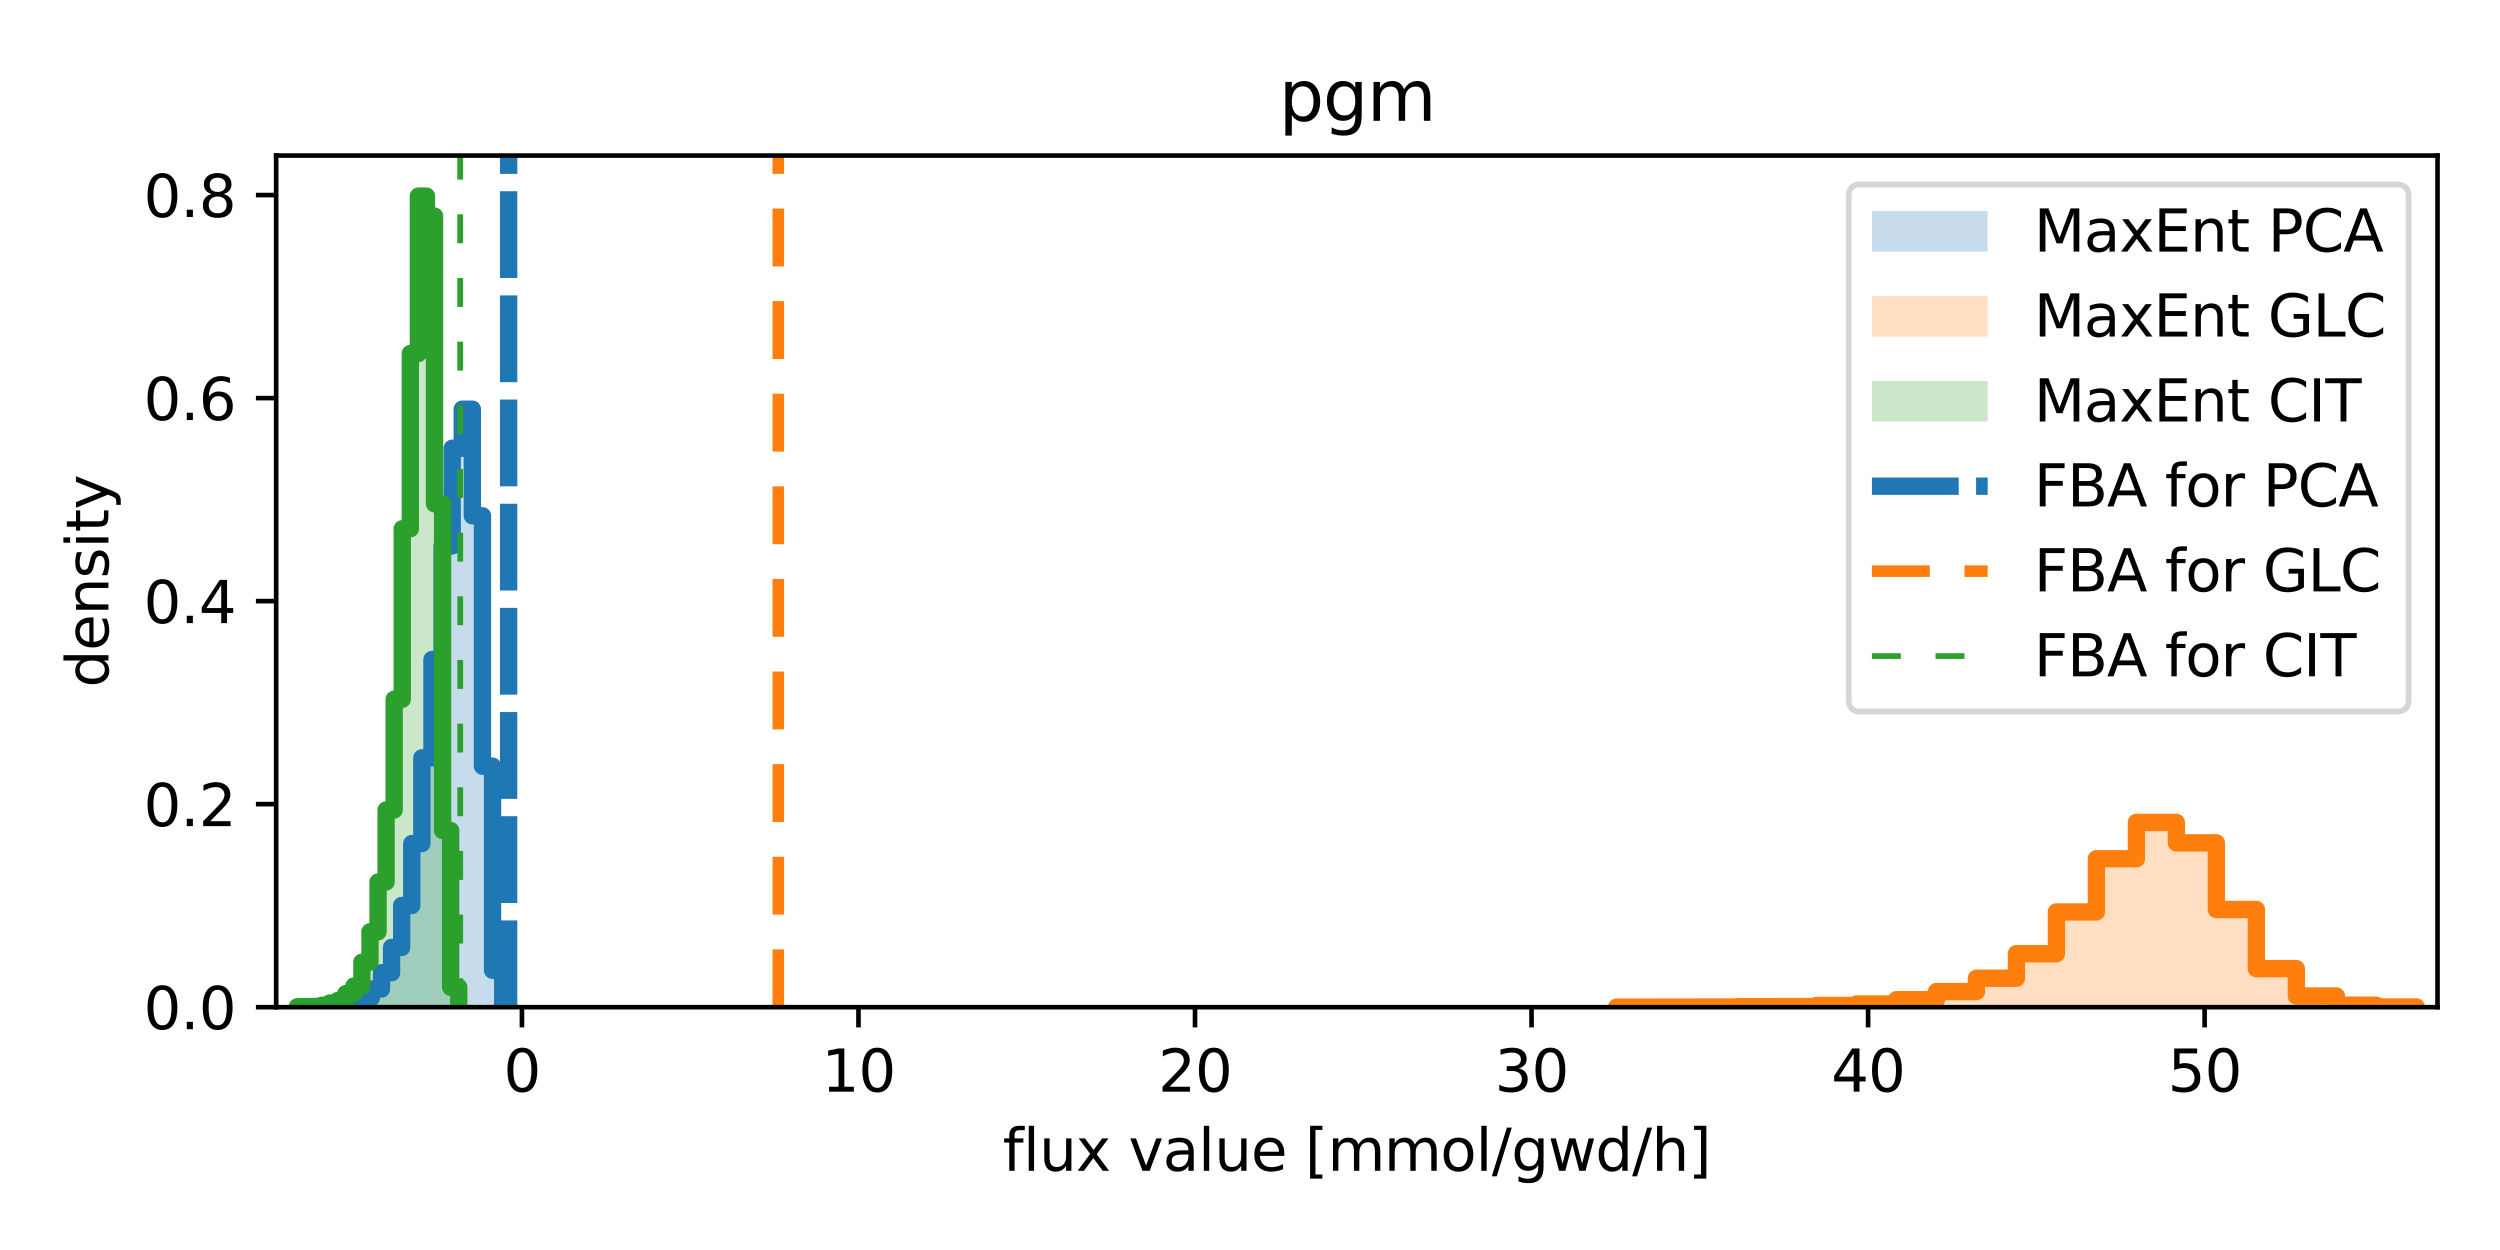 <?xml version="1.0" encoding="utf-8" standalone="no"?>
<!DOCTYPE svg PUBLIC "-//W3C//DTD SVG 1.1//EN"
  "http://www.w3.org/Graphics/SVG/1.1/DTD/svg11.dtd">
<svg xmlns:xlink="http://www.w3.org/1999/xlink" width="432pt" height="216pt" viewBox="0 0 432 216" xmlns="http://www.w3.org/2000/svg" version="1.1">
 <defs>
  <style type="text/css">*{stroke-linejoin: round; stroke-linecap: butt}</style>
 </defs>
 <g id="figure_1">
  <g id="patch_1">
   <path d="M 0 216 
L 432 216 
L 432 0 
L 0 0 
z
" style="fill: #ffffff"/>
  </g>
  <g id="axes_1">
   <g id="patch_2">
    <path d="M 47.72 174.04 
L 421.2 174.04 
L 421.2 26.88 
L 47.72 26.88 
z
" style="fill: #ffffff"/>
   </g>
   <g id="patch_3">
    <path d="M 51.963 174.04 
L 53.708 174.04 
L 53.708 173.982 
L 51.963 173.982 
z
" clip-path="url(#pa5536e92d6)" style="fill: #1f77b4; opacity: 0.25"/>
   </g>
   <g id="patch_4">
    <path d="M 53.708 174.04 
L 55.452 174.04 
L 55.452 173.938 
L 53.708 173.938 
z
" clip-path="url(#pa5536e92d6)" style="fill: #1f77b4; opacity: 0.25"/>
   </g>
   <g id="patch_5">
    <path d="M 55.452 174.04 
L 57.197 174.04 
L 57.197 173.85 
L 55.452 173.85 
z
" clip-path="url(#pa5536e92d6)" style="fill: #1f77b4; opacity: 0.25"/>
   </g>
   <g id="patch_6">
    <path d="M 57.197 174.04 
L 58.941 174.04 
L 58.941 173.733 
L 57.197 173.733 
z
" clip-path="url(#pa5536e92d6)" style="fill: #1f77b4; opacity: 0.25"/>
   </g>
   <g id="patch_7">
    <path d="M 58.941 174.04 
L 60.686 174.04 
L 60.686 173.382 
L 58.941 173.382 
z
" clip-path="url(#pa5536e92d6)" style="fill: #1f77b4; opacity: 0.25"/>
   </g>
   <g id="patch_8">
    <path d="M 60.686 174.04 
L 62.431 174.04 
L 62.431 173.221 
L 60.686 173.221 
z
" clip-path="url(#pa5536e92d6)" style="fill: #1f77b4; opacity: 0.25"/>
   </g>
   <g id="patch_9">
    <path d="M 62.431 174.04 
L 64.175 174.04 
L 64.175 172.403 
L 62.431 172.403 
z
" clip-path="url(#pa5536e92d6)" style="fill: #1f77b4; opacity: 0.25"/>
   </g>
   <g id="patch_10">
    <path d="M 64.175 174.04 
L 65.92 174.04 
L 65.92 170.897 
L 64.175 170.897 
z
" clip-path="url(#pa5536e92d6)" style="fill: #1f77b4; opacity: 0.25"/>
   </g>
   <g id="patch_11">
    <path d="M 65.92 174.04 
L 67.665 174.04 
L 67.665 168.091 
L 65.92 168.091 
z
" clip-path="url(#pa5536e92d6)" style="fill: #1f77b4; opacity: 0.25"/>
   </g>
   <g id="patch_12">
    <path d="M 67.665 174.04 
L 69.409 174.04 
L 69.409 163.72 
L 67.665 163.72 
z
" clip-path="url(#pa5536e92d6)" style="fill: #1f77b4; opacity: 0.25"/>
   </g>
   <g id="patch_13">
    <path d="M 69.409 174.04 
L 71.154 174.04 
L 71.154 156.469 
L 69.409 156.469 
z
" clip-path="url(#pa5536e92d6)" style="fill: #1f77b4; opacity: 0.25"/>
   </g>
   <g id="patch_14">
    <path d="M 71.154 174.04 
L 72.899 174.04 
L 72.899 145.769 
L 71.154 145.769 
z
" clip-path="url(#pa5536e92d6)" style="fill: #1f77b4; opacity: 0.25"/>
   </g>
   <g id="patch_15">
    <path d="M 72.899 174.04 
L 74.643 174.04 
L 74.643 130.961 
L 72.899 130.961 
z
" clip-path="url(#pa5536e92d6)" style="fill: #1f77b4; opacity: 0.25"/>
   </g>
   <g id="patch_16">
    <path d="M 74.643 174.04 
L 76.388 174.04 
L 76.388 113.975 
L 74.643 113.975 
z
" clip-path="url(#pa5536e92d6)" style="fill: #1f77b4; opacity: 0.25"/>
   </g>
   <g id="patch_17">
    <path d="M 76.388 174.04 
L 78.133 174.04 
L 78.133 94.343 
L 76.388 94.343 
z
" clip-path="url(#pa5536e92d6)" style="fill: #1f77b4; opacity: 0.25"/>
   </g>
   <g id="patch_18">
    <path d="M 78.133 174.04 
L 79.877 174.04 
L 79.877 77.46 
L 78.133 77.46 
z
" clip-path="url(#pa5536e92d6)" style="fill: #1f77b4; opacity: 0.25"/>
   </g>
   <g id="patch_19">
    <path d="M 79.877 174.04 
L 81.622 174.04 
L 81.622 70.706 
L 79.877 70.706 
z
" clip-path="url(#pa5536e92d6)" style="fill: #1f77b4; opacity: 0.25"/>
   </g>
   <g id="patch_20">
    <path d="M 81.622 174.04 
L 83.366 174.04 
L 83.366 89.125 
L 81.622 89.125 
z
" clip-path="url(#pa5536e92d6)" style="fill: #1f77b4; opacity: 0.25"/>
   </g>
   <g id="patch_21">
    <path d="M 83.366 174.04 
L 85.111 174.04 
L 85.111 132.394 
L 83.366 132.394 
z
" clip-path="url(#pa5536e92d6)" style="fill: #1f77b4; opacity: 0.25"/>
   </g>
   <g id="patch_22">
    <path d="M 85.111 174.04 
L 86.856 174.04 
L 86.856 167.667 
L 85.111 167.667 
z
" clip-path="url(#pa5536e92d6)" style="fill: #1f77b4; opacity: 0.25"/>
   </g>
   <g id="patch_23">
    <path d="M 279.339 174.04 
L 286.249 174.04 
L 286.249 174.033 
L 279.339 174.033 
z
" clip-path="url(#pa5536e92d6)" style="fill: #ff7f0e; opacity: 0.25"/>
   </g>
   <g id="patch_24">
    <path d="M 286.249 174.04 
L 293.159 174.04 
L 293.159 174.025 
L 286.249 174.025 
z
" clip-path="url(#pa5536e92d6)" style="fill: #ff7f0e; opacity: 0.25"/>
   </g>
   <g id="patch_25">
    <path d="M 293.159 174.04 
L 300.069 174.04 
L 300.069 174.014 
L 293.159 174.014 
z
" clip-path="url(#pa5536e92d6)" style="fill: #ff7f0e; opacity: 0.25"/>
   </g>
   <g id="patch_26">
    <path d="M 300.069 174.04 
L 306.979 174.04 
L 306.979 173.959 
L 300.069 173.959 
z
" clip-path="url(#pa5536e92d6)" style="fill: #ff7f0e; opacity: 0.25"/>
   </g>
   <g id="patch_27">
    <path d="M 306.979 174.04 
L 313.889 174.04 
L 313.889 173.926 
L 306.979 173.926 
z
" clip-path="url(#pa5536e92d6)" style="fill: #ff7f0e; opacity: 0.25"/>
   </g>
   <g id="patch_28">
    <path d="M 313.889 174.04 
L 320.799 174.04 
L 320.799 173.745 
L 313.889 173.745 
z
" clip-path="url(#pa5536e92d6)" style="fill: #ff7f0e; opacity: 0.25"/>
   </g>
   <g id="patch_29">
    <path d="M 320.799 174.04 
L 327.709 174.04 
L 327.709 173.494 
L 320.799 173.494 
z
" clip-path="url(#pa5536e92d6)" style="fill: #ff7f0e; opacity: 0.25"/>
   </g>
   <g id="patch_30">
    <path d="M 327.709 174.04 
L 334.618 174.04 
L 334.618 172.741 
L 327.709 172.741 
z
" clip-path="url(#pa5536e92d6)" style="fill: #ff7f0e; opacity: 0.25"/>
   </g>
   <g id="patch_31">
    <path d="M 334.618 174.04 
L 341.528 174.04 
L 341.528 171.335 
L 334.618 171.335 
z
" clip-path="url(#pa5536e92d6)" style="fill: #ff7f0e; opacity: 0.25"/>
   </g>
   <g id="patch_32">
    <path d="M 341.528 174.04 
L 348.438 174.04 
L 348.438 169.039 
L 341.528 169.039 
z
" clip-path="url(#pa5536e92d6)" style="fill: #ff7f0e; opacity: 0.25"/>
   </g>
   <g id="patch_33">
    <path d="M 348.438 174.04 
L 355.348 174.04 
L 355.348 164.798 
L 348.438 164.798 
z
" clip-path="url(#pa5536e92d6)" style="fill: #ff7f0e; opacity: 0.25"/>
   </g>
   <g id="patch_34">
    <path d="M 355.348 174.04 
L 362.258 174.04 
L 362.258 157.579 
L 355.348 157.579 
z
" clip-path="url(#pa5536e92d6)" style="fill: #ff7f0e; opacity: 0.25"/>
   </g>
   <g id="patch_35">
    <path d="M 362.258 174.04 
L 369.168 174.04 
L 369.168 148.389 
L 362.258 148.389 
z
" clip-path="url(#pa5536e92d6)" style="fill: #ff7f0e; opacity: 0.25"/>
   </g>
   <g id="patch_36">
    <path d="M 369.168 174.04 
L 376.078 174.04 
L 376.078 142.115 
L 369.168 142.115 
z
" clip-path="url(#pa5536e92d6)" style="fill: #ff7f0e; opacity: 0.25"/>
   </g>
   <g id="patch_37">
    <path d="M 376.078 174.04 
L 382.988 174.04 
L 382.988 145.64 
L 376.078 145.64 
z
" clip-path="url(#pa5536e92d6)" style="fill: #ff7f0e; opacity: 0.25"/>
   </g>
   <g id="patch_38">
    <path d="M 382.988 174.04 
L 389.898 174.04 
L 389.898 157.159 
L 382.988 157.159 
z
" clip-path="url(#pa5536e92d6)" style="fill: #ff7f0e; opacity: 0.25"/>
   </g>
   <g id="patch_39">
    <path d="M 389.898 174.04 
L 396.808 174.04 
L 396.808 167.382 
L 389.898 167.382 
z
" clip-path="url(#pa5536e92d6)" style="fill: #ff7f0e; opacity: 0.25"/>
   </g>
   <g id="patch_40">
    <path d="M 396.808 174.04 
L 403.718 174.04 
L 403.718 172.102 
L 396.808 172.102 
z
" clip-path="url(#pa5536e92d6)" style="fill: #ff7f0e; opacity: 0.25"/>
   </g>
   <g id="patch_41">
    <path d="M 403.718 174.04 
L 410.628 174.04 
L 410.628 173.697 
L 403.718 173.697 
z
" clip-path="url(#pa5536e92d6)" style="fill: #ff7f0e; opacity: 0.25"/>
   </g>
   <g id="patch_42">
    <path d="M 410.628 174.04 
L 417.538 174.04 
L 417.538 173.999 
L 410.628 173.999 
z
" clip-path="url(#pa5536e92d6)" style="fill: #ff7f0e; opacity: 0.25"/>
   </g>
   <g id="patch_43">
    <path d="M 51.382 174.04 
L 52.776 174.04 
L 52.776 173.967 
L 51.382 173.967 
z
" clip-path="url(#pa5536e92d6)" style="fill: #2ca02c; opacity: 0.25"/>
   </g>
   <g id="patch_44">
    <path d="M 52.776 174.04 
L 54.17 174.04 
L 54.17 173.949 
L 52.776 173.949 
z
" clip-path="url(#pa5536e92d6)" style="fill: #2ca02c; opacity: 0.25"/>
   </g>
   <g id="patch_45">
    <path d="M 54.17 174.04 
L 55.565 174.04 
L 55.565 173.93 
L 54.17 173.93 
z
" clip-path="url(#pa5536e92d6)" style="fill: #2ca02c; opacity: 0.25"/>
   </g>
   <g id="patch_46">
    <path d="M 55.565 174.04 
L 56.959 174.04 
L 56.959 173.711 
L 55.565 173.711 
z
" clip-path="url(#pa5536e92d6)" style="fill: #2ca02c; opacity: 0.25"/>
   </g>
   <g id="patch_47">
    <path d="M 56.959 174.04 
L 58.354 174.04 
L 58.354 173.327 
L 56.959 173.327 
z
" clip-path="url(#pa5536e92d6)" style="fill: #2ca02c; opacity: 0.25"/>
   </g>
   <g id="patch_48">
    <path d="M 58.354 174.04 
L 59.748 174.04 
L 59.748 172.888 
L 58.354 172.888 
z
" clip-path="url(#pa5536e92d6)" style="fill: #2ca02c; opacity: 0.25"/>
   </g>
   <g id="patch_49">
    <path d="M 59.748 174.04 
L 61.142 174.04 
L 61.142 171.699 
L 59.748 171.699 
z
" clip-path="url(#pa5536e92d6)" style="fill: #2ca02c; opacity: 0.25"/>
   </g>
   <g id="patch_50">
    <path d="M 61.142 174.04 
L 62.537 174.04 
L 62.537 170.4 
L 61.142 170.4 
z
" clip-path="url(#pa5536e92d6)" style="fill: #2ca02c; opacity: 0.25"/>
   </g>
   <g id="patch_51">
    <path d="M 62.537 174.04 
L 63.931 174.04 
L 63.931 166.267 
L 62.537 166.267 
z
" clip-path="url(#pa5536e92d6)" style="fill: #2ca02c; opacity: 0.25"/>
   </g>
   <g id="patch_52">
    <path d="M 63.931 174.04 
L 65.326 174.04 
L 65.326 161.018 
L 63.931 161.018 
z
" clip-path="url(#pa5536e92d6)" style="fill: #2ca02c; opacity: 0.25"/>
   </g>
   <g id="patch_53">
    <path d="M 65.326 174.04 
L 66.72 174.04 
L 66.72 152.404 
L 65.326 152.404 
z
" clip-path="url(#pa5536e92d6)" style="fill: #2ca02c; opacity: 0.25"/>
   </g>
   <g id="patch_54">
    <path d="M 66.72 174.04 
L 68.114 174.04 
L 68.114 139.967 
L 66.72 139.967 
z
" clip-path="url(#pa5536e92d6)" style="fill: #2ca02c; opacity: 0.25"/>
   </g>
   <g id="patch_55">
    <path d="M 68.114 174.04 
L 69.509 174.04 
L 69.509 120.836 
L 68.114 120.836 
z
" clip-path="url(#pa5536e92d6)" style="fill: #2ca02c; opacity: 0.25"/>
   </g>
   <g id="patch_56">
    <path d="M 69.509 174.04 
L 70.903 174.04 
L 70.903 91.371 
L 69.509 91.371 
z
" clip-path="url(#pa5536e92d6)" style="fill: #2ca02c; opacity: 0.25"/>
   </g>
   <g id="patch_57">
    <path d="M 70.903 174.04 
L 72.298 174.04 
L 72.298 61.084 
L 70.903 61.084 
z
" clip-path="url(#pa5536e92d6)" style="fill: #2ca02c; opacity: 0.25"/>
   </g>
   <g id="patch_58">
    <path d="M 72.298 174.04 
L 73.692 174.04 
L 73.692 33.888 
L 72.298 33.888 
z
" clip-path="url(#pa5536e92d6)" style="fill: #2ca02c; opacity: 0.25"/>
   </g>
   <g id="patch_59">
    <path d="M 73.692 174.04 
L 75.087 174.04 
L 75.087 37.344 
L 73.692 37.344 
z
" clip-path="url(#pa5536e92d6)" style="fill: #2ca02c; opacity: 0.25"/>
   </g>
   <g id="patch_60">
    <path d="M 75.087 174.04 
L 76.481 174.04 
L 76.481 87.055 
L 75.087 87.055 
z
" clip-path="url(#pa5536e92d6)" style="fill: #2ca02c; opacity: 0.25"/>
   </g>
   <g id="patch_61">
    <path d="M 76.481 174.04 
L 77.875 174.04 
L 77.875 143.515 
L 76.481 143.515 
z
" clip-path="url(#pa5536e92d6)" style="fill: #2ca02c; opacity: 0.25"/>
   </g>
   <g id="patch_62">
    <path d="M 77.875 174.04 
L 79.27 174.04 
L 79.27 170.602 
L 77.875 170.602 
z
" clip-path="url(#pa5536e92d6)" style="fill: #2ca02c; opacity: 0.25"/>
   </g>
   <g id="matplotlib.axis_1">
    <g id="xtick_1">
     <g id="line2d_1">
      <defs>
       <path id="mf785c08835" d="M 0 0 
L 0 3.5 
" style="stroke: #000000; stroke-width: 0.8"/>
      </defs>
      <g>
       <use xlink:href="#mf785c08835" x="90.191" y="174.04" style="stroke: #000000; stroke-width: 0.8"/>
      </g>
     </g>
     <g id="text_1">
      <!-- 0 -->
      <g transform="translate(87.01 188.638) scale(0.1 -0.1)">
       <defs>
        <path id="DejaVuSans-30" d="M 2034 4250 
Q 1547 4250 1301 3770 
Q 1056 3291 1056 2328 
Q 1056 1369 1301 889 
Q 1547 409 2034 409 
Q 2525 409 2770 889 
Q 3016 1369 3016 2328 
Q 3016 3291 2770 3770 
Q 2525 4250 2034 4250 
z
M 2034 4750 
Q 2819 4750 3233 4129 
Q 3647 3509 3647 2328 
Q 3647 1150 3233 529 
Q 2819 -91 2034 -91 
Q 1250 -91 836 529 
Q 422 1150 422 2328 
Q 422 3509 836 4129 
Q 1250 4750 2034 4750 
z
" transform="scale(0.016)"/>
       </defs>
       <use xlink:href="#DejaVuSans-30"/>
      </g>
     </g>
    </g>
    <g id="xtick_2">
     <g id="line2d_2">
      <g>
       <use xlink:href="#mf785c08835" x="148.345" y="174.04" style="stroke: #000000; stroke-width: 0.8"/>
      </g>
     </g>
     <g id="text_2">
      <!-- 10 -->
      <g transform="translate(141.982 188.638) scale(0.1 -0.1)">
       <defs>
        <path id="DejaVuSans-31" d="M 794 531 
L 1825 531 
L 1825 4091 
L 703 3866 
L 703 4441 
L 1819 4666 
L 2450 4666 
L 2450 531 
L 3481 531 
L 3481 0 
L 794 0 
L 794 531 
z
" transform="scale(0.016)"/>
       </defs>
       <use xlink:href="#DejaVuSans-31"/>
       <use xlink:href="#DejaVuSans-30" x="63.623"/>
      </g>
     </g>
    </g>
    <g id="xtick_3">
     <g id="line2d_3">
      <g>
       <use xlink:href="#mf785c08835" x="206.499" y="174.04" style="stroke: #000000; stroke-width: 0.8"/>
      </g>
     </g>
     <g id="text_3">
      <!-- 20 -->
      <g transform="translate(200.136 188.638) scale(0.1 -0.1)">
       <defs>
        <path id="DejaVuSans-32" d="M 1228 531 
L 3431 531 
L 3431 0 
L 469 0 
L 469 531 
Q 828 903 1448 1529 
Q 2069 2156 2228 2338 
Q 2531 2678 2651 2914 
Q 2772 3150 2772 3378 
Q 2772 3750 2511 3984 
Q 2250 4219 1831 4219 
Q 1534 4219 1204 4116 
Q 875 4013 500 3803 
L 500 4441 
Q 881 4594 1212 4672 
Q 1544 4750 1819 4750 
Q 2544 4750 2975 4387 
Q 3406 4025 3406 3419 
Q 3406 3131 3298 2873 
Q 3191 2616 2906 2266 
Q 2828 2175 2409 1742 
Q 1991 1309 1228 531 
z
" transform="scale(0.016)"/>
       </defs>
       <use xlink:href="#DejaVuSans-32"/>
       <use xlink:href="#DejaVuSans-30" x="63.623"/>
      </g>
     </g>
    </g>
    <g id="xtick_4">
     <g id="line2d_4">
      <g>
       <use xlink:href="#mf785c08835" x="264.652" y="174.04" style="stroke: #000000; stroke-width: 0.8"/>
      </g>
     </g>
     <g id="text_4">
      <!-- 30 -->
      <g transform="translate(258.29 188.638) scale(0.1 -0.1)">
       <defs>
        <path id="DejaVuSans-33" d="M 2597 2516 
Q 3050 2419 3304 2112 
Q 3559 1806 3559 1356 
Q 3559 666 3084 287 
Q 2609 -91 1734 -91 
Q 1441 -91 1130 -33 
Q 819 25 488 141 
L 488 750 
Q 750 597 1062 519 
Q 1375 441 1716 441 
Q 2309 441 2620 675 
Q 2931 909 2931 1356 
Q 2931 1769 2642 2001 
Q 2353 2234 1838 2234 
L 1294 2234 
L 1294 2753 
L 1863 2753 
Q 2328 2753 2575 2939 
Q 2822 3125 2822 3475 
Q 2822 3834 2567 4026 
Q 2313 4219 1838 4219 
Q 1578 4219 1281 4162 
Q 984 4106 628 3988 
L 628 4550 
Q 988 4650 1302 4700 
Q 1616 4750 1894 4750 
Q 2613 4750 3031 4423 
Q 3450 4097 3450 3541 
Q 3450 3153 3228 2886 
Q 3006 2619 2597 2516 
z
" transform="scale(0.016)"/>
       </defs>
       <use xlink:href="#DejaVuSans-33"/>
       <use xlink:href="#DejaVuSans-30" x="63.623"/>
      </g>
     </g>
    </g>
    <g id="xtick_5">
     <g id="line2d_5">
      <g>
       <use xlink:href="#mf785c08835" x="322.806" y="174.04" style="stroke: #000000; stroke-width: 0.8"/>
      </g>
     </g>
     <g id="text_5">
      <!-- 40 -->
      <g transform="translate(316.444 188.638) scale(0.1 -0.1)">
       <defs>
        <path id="DejaVuSans-34" d="M 2419 4116 
L 825 1625 
L 2419 1625 
L 2419 4116 
z
M 2253 4666 
L 3047 4666 
L 3047 1625 
L 3713 1625 
L 3713 1100 
L 3047 1100 
L 3047 0 
L 2419 0 
L 2419 1100 
L 313 1100 
L 313 1709 
L 2253 4666 
z
" transform="scale(0.016)"/>
       </defs>
       <use xlink:href="#DejaVuSans-34"/>
       <use xlink:href="#DejaVuSans-30" x="63.623"/>
      </g>
     </g>
    </g>
    <g id="xtick_6">
     <g id="line2d_6">
      <g>
       <use xlink:href="#mf785c08835" x="380.96" y="174.04" style="stroke: #000000; stroke-width: 0.8"/>
      </g>
     </g>
     <g id="text_6">
      <!-- 50 -->
      <g transform="translate(374.597 188.638) scale(0.1 -0.1)">
       <defs>
        <path id="DejaVuSans-35" d="M 691 4666 
L 3169 4666 
L 3169 4134 
L 1269 4134 
L 1269 2991 
Q 1406 3038 1543 3061 
Q 1681 3084 1819 3084 
Q 2600 3084 3056 2656 
Q 3513 2228 3513 1497 
Q 3513 744 3044 326 
Q 2575 -91 1722 -91 
Q 1428 -91 1123 -41 
Q 819 9 494 109 
L 494 744 
Q 775 591 1075 516 
Q 1375 441 1709 441 
Q 2250 441 2565 725 
Q 2881 1009 2881 1497 
Q 2881 1984 2565 2268 
Q 2250 2553 1709 2553 
Q 1456 2553 1204 2497 
Q 953 2441 691 2322 
L 691 4666 
z
" transform="scale(0.016)"/>
       </defs>
       <use xlink:href="#DejaVuSans-35"/>
       <use xlink:href="#DejaVuSans-30" x="63.623"/>
      </g>
     </g>
    </g>
    <g id="text_7">
     <!-- flux value [mmol/gwd/h] -->
     <g transform="translate(173.281 202.317) scale(0.1 -0.1)">
      <defs>
       <path id="DejaVuSans-66" d="M 2375 4863 
L 2375 4384 
L 1825 4384 
Q 1516 4384 1395 4259 
Q 1275 4134 1275 3809 
L 1275 3500 
L 2222 3500 
L 2222 3053 
L 1275 3053 
L 1275 0 
L 697 0 
L 697 3053 
L 147 3053 
L 147 3500 
L 697 3500 
L 697 3744 
Q 697 4328 969 4595 
Q 1241 4863 1831 4863 
L 2375 4863 
z
" transform="scale(0.016)"/>
       <path id="DejaVuSans-6c" d="M 603 4863 
L 1178 4863 
L 1178 0 
L 603 0 
L 603 4863 
z
" transform="scale(0.016)"/>
       <path id="DejaVuSans-75" d="M 544 1381 
L 544 3500 
L 1119 3500 
L 1119 1403 
Q 1119 906 1312 657 
Q 1506 409 1894 409 
Q 2359 409 2629 706 
Q 2900 1003 2900 1516 
L 2900 3500 
L 3475 3500 
L 3475 0 
L 2900 0 
L 2900 538 
Q 2691 219 2414 64 
Q 2138 -91 1772 -91 
Q 1169 -91 856 284 
Q 544 659 544 1381 
z
M 1991 3584 
L 1991 3584 
z
" transform="scale(0.016)"/>
       <path id="DejaVuSans-78" d="M 3513 3500 
L 2247 1797 
L 3578 0 
L 2900 0 
L 1881 1375 
L 863 0 
L 184 0 
L 1544 1831 
L 300 3500 
L 978 3500 
L 1906 2253 
L 2834 3500 
L 3513 3500 
z
" transform="scale(0.016)"/>
       <path id="DejaVuSans-20" transform="scale(0.016)"/>
       <path id="DejaVuSans-76" d="M 191 3500 
L 800 3500 
L 1894 563 
L 2988 3500 
L 3597 3500 
L 2284 0 
L 1503 0 
L 191 3500 
z
" transform="scale(0.016)"/>
       <path id="DejaVuSans-61" d="M 2194 1759 
Q 1497 1759 1228 1600 
Q 959 1441 959 1056 
Q 959 750 1161 570 
Q 1363 391 1709 391 
Q 2188 391 2477 730 
Q 2766 1069 2766 1631 
L 2766 1759 
L 2194 1759 
z
M 3341 1997 
L 3341 0 
L 2766 0 
L 2766 531 
Q 2569 213 2275 61 
Q 1981 -91 1556 -91 
Q 1019 -91 701 211 
Q 384 513 384 1019 
Q 384 1609 779 1909 
Q 1175 2209 1959 2209 
L 2766 2209 
L 2766 2266 
Q 2766 2663 2505 2880 
Q 2244 3097 1772 3097 
Q 1472 3097 1187 3025 
Q 903 2953 641 2809 
L 641 3341 
Q 956 3463 1253 3523 
Q 1550 3584 1831 3584 
Q 2591 3584 2966 3190 
Q 3341 2797 3341 1997 
z
" transform="scale(0.016)"/>
       <path id="DejaVuSans-65" d="M 3597 1894 
L 3597 1613 
L 953 1613 
Q 991 1019 1311 708 
Q 1631 397 2203 397 
Q 2534 397 2845 478 
Q 3156 559 3463 722 
L 3463 178 
Q 3153 47 2828 -22 
Q 2503 -91 2169 -91 
Q 1331 -91 842 396 
Q 353 884 353 1716 
Q 353 2575 817 3079 
Q 1281 3584 2069 3584 
Q 2775 3584 3186 3129 
Q 3597 2675 3597 1894 
z
M 3022 2063 
Q 3016 2534 2758 2815 
Q 2500 3097 2075 3097 
Q 1594 3097 1305 2825 
Q 1016 2553 972 2059 
L 3022 2063 
z
" transform="scale(0.016)"/>
       <path id="DejaVuSans-5b" d="M 550 4863 
L 1875 4863 
L 1875 4416 
L 1125 4416 
L 1125 -397 
L 1875 -397 
L 1875 -844 
L 550 -844 
L 550 4863 
z
" transform="scale(0.016)"/>
       <path id="DejaVuSans-6d" d="M 3328 2828 
Q 3544 3216 3844 3400 
Q 4144 3584 4550 3584 
Q 5097 3584 5394 3201 
Q 5691 2819 5691 2113 
L 5691 0 
L 5113 0 
L 5113 2094 
Q 5113 2597 4934 2840 
Q 4756 3084 4391 3084 
Q 3944 3084 3684 2787 
Q 3425 2491 3425 1978 
L 3425 0 
L 2847 0 
L 2847 2094 
Q 2847 2600 2669 2842 
Q 2491 3084 2119 3084 
Q 1678 3084 1418 2786 
Q 1159 2488 1159 1978 
L 1159 0 
L 581 0 
L 581 3500 
L 1159 3500 
L 1159 2956 
Q 1356 3278 1631 3431 
Q 1906 3584 2284 3584 
Q 2666 3584 2933 3390 
Q 3200 3197 3328 2828 
z
" transform="scale(0.016)"/>
       <path id="DejaVuSans-6f" d="M 1959 3097 
Q 1497 3097 1228 2736 
Q 959 2375 959 1747 
Q 959 1119 1226 758 
Q 1494 397 1959 397 
Q 2419 397 2687 759 
Q 2956 1122 2956 1747 
Q 2956 2369 2687 2733 
Q 2419 3097 1959 3097 
z
M 1959 3584 
Q 2709 3584 3137 3096 
Q 3566 2609 3566 1747 
Q 3566 888 3137 398 
Q 2709 -91 1959 -91 
Q 1206 -91 779 398 
Q 353 888 353 1747 
Q 353 2609 779 3096 
Q 1206 3584 1959 3584 
z
" transform="scale(0.016)"/>
       <path id="DejaVuSans-2f" d="M 1625 4666 
L 2156 4666 
L 531 -594 
L 0 -594 
L 1625 4666 
z
" transform="scale(0.016)"/>
       <path id="DejaVuSans-67" d="M 2906 1791 
Q 2906 2416 2648 2759 
Q 2391 3103 1925 3103 
Q 1463 3103 1205 2759 
Q 947 2416 947 1791 
Q 947 1169 1205 825 
Q 1463 481 1925 481 
Q 2391 481 2648 825 
Q 2906 1169 2906 1791 
z
M 3481 434 
Q 3481 -459 3084 -895 
Q 2688 -1331 1869 -1331 
Q 1566 -1331 1297 -1286 
Q 1028 -1241 775 -1147 
L 775 -588 
Q 1028 -725 1275 -790 
Q 1522 -856 1778 -856 
Q 2344 -856 2625 -561 
Q 2906 -266 2906 331 
L 2906 616 
Q 2728 306 2450 153 
Q 2172 0 1784 0 
Q 1141 0 747 490 
Q 353 981 353 1791 
Q 353 2603 747 3093 
Q 1141 3584 1784 3584 
Q 2172 3584 2450 3431 
Q 2728 3278 2906 2969 
L 2906 3500 
L 3481 3500 
L 3481 434 
z
" transform="scale(0.016)"/>
       <path id="DejaVuSans-77" d="M 269 3500 
L 844 3500 
L 1563 769 
L 2278 3500 
L 2956 3500 
L 3675 769 
L 4391 3500 
L 4966 3500 
L 4050 0 
L 3372 0 
L 2619 2869 
L 1863 0 
L 1184 0 
L 269 3500 
z
" transform="scale(0.016)"/>
       <path id="DejaVuSans-64" d="M 2906 2969 
L 2906 4863 
L 3481 4863 
L 3481 0 
L 2906 0 
L 2906 525 
Q 2725 213 2448 61 
Q 2172 -91 1784 -91 
Q 1150 -91 751 415 
Q 353 922 353 1747 
Q 353 2572 751 3078 
Q 1150 3584 1784 3584 
Q 2172 3584 2448 3432 
Q 2725 3281 2906 2969 
z
M 947 1747 
Q 947 1113 1208 752 
Q 1469 391 1925 391 
Q 2381 391 2643 752 
Q 2906 1113 2906 1747 
Q 2906 2381 2643 2742 
Q 2381 3103 1925 3103 
Q 1469 3103 1208 2742 
Q 947 2381 947 1747 
z
" transform="scale(0.016)"/>
       <path id="DejaVuSans-68" d="M 3513 2113 
L 3513 0 
L 2938 0 
L 2938 2094 
Q 2938 2591 2744 2837 
Q 2550 3084 2163 3084 
Q 1697 3084 1428 2787 
Q 1159 2491 1159 1978 
L 1159 0 
L 581 0 
L 581 4863 
L 1159 4863 
L 1159 2956 
Q 1366 3272 1645 3428 
Q 1925 3584 2291 3584 
Q 2894 3584 3203 3211 
Q 3513 2838 3513 2113 
z
" transform="scale(0.016)"/>
       <path id="DejaVuSans-5d" d="M 1947 4863 
L 1947 -844 
L 622 -844 
L 622 -397 
L 1369 -397 
L 1369 4416 
L 622 4416 
L 622 4863 
L 1947 4863 
z
" transform="scale(0.016)"/>
      </defs>
      <use xlink:href="#DejaVuSans-66"/>
      <use xlink:href="#DejaVuSans-6c" x="35.205"/>
      <use xlink:href="#DejaVuSans-75" x="62.988"/>
      <use xlink:href="#DejaVuSans-78" x="126.367"/>
      <use xlink:href="#DejaVuSans-20" x="185.547"/>
      <use xlink:href="#DejaVuSans-76" x="217.334"/>
      <use xlink:href="#DejaVuSans-61" x="276.514"/>
      <use xlink:href="#DejaVuSans-6c" x="337.793"/>
      <use xlink:href="#DejaVuSans-75" x="365.576"/>
      <use xlink:href="#DejaVuSans-65" x="428.955"/>
      <use xlink:href="#DejaVuSans-20" x="490.479"/>
      <use xlink:href="#DejaVuSans-5b" x="522.266"/>
      <use xlink:href="#DejaVuSans-6d" x="561.279"/>
      <use xlink:href="#DejaVuSans-6d" x="658.691"/>
      <use xlink:href="#DejaVuSans-6f" x="756.104"/>
      <use xlink:href="#DejaVuSans-6c" x="817.285"/>
      <use xlink:href="#DejaVuSans-2f" x="845.068"/>
      <use xlink:href="#DejaVuSans-67" x="878.76"/>
      <use xlink:href="#DejaVuSans-77" x="942.236"/>
      <use xlink:href="#DejaVuSans-64" x="1024.023"/>
      <use xlink:href="#DejaVuSans-2f" x="1087.5"/>
      <use xlink:href="#DejaVuSans-68" x="1121.191"/>
      <use xlink:href="#DejaVuSans-5d" x="1184.57"/>
     </g>
    </g>
   </g>
   <g id="matplotlib.axis_2">
    <g id="ytick_1">
     <g id="line2d_7">
      <defs>
       <path id="mf8053f5bb9" d="M 0 0 
L -3.5 0 
" style="stroke: #000000; stroke-width: 0.8"/>
      </defs>
      <g>
       <use xlink:href="#mf8053f5bb9" x="47.72" y="174.04" style="stroke: #000000; stroke-width: 0.8"/>
      </g>
     </g>
     <g id="text_8">
      <!-- 0.0 -->
      <g transform="translate(24.817 177.839) scale(0.1 -0.1)">
       <defs>
        <path id="DejaVuSans-2e" d="M 684 794 
L 1344 794 
L 1344 0 
L 684 0 
L 684 794 
z
" transform="scale(0.016)"/>
       </defs>
       <use xlink:href="#DejaVuSans-30"/>
       <use xlink:href="#DejaVuSans-2e" x="63.623"/>
       <use xlink:href="#DejaVuSans-30" x="95.41"/>
      </g>
     </g>
    </g>
    <g id="ytick_2">
     <g id="line2d_8">
      <g>
       <use xlink:href="#mf8053f5bb9" x="47.72" y="138.956" style="stroke: #000000; stroke-width: 0.8"/>
      </g>
     </g>
     <g id="text_9">
      <!-- 0.2 -->
      <g transform="translate(24.817 142.756) scale(0.1 -0.1)">
       <use xlink:href="#DejaVuSans-30"/>
       <use xlink:href="#DejaVuSans-2e" x="63.623"/>
       <use xlink:href="#DejaVuSans-32" x="95.41"/>
      </g>
     </g>
    </g>
    <g id="ytick_3">
     <g id="line2d_9">
      <g>
       <use xlink:href="#mf8053f5bb9" x="47.72" y="103.873" style="stroke: #000000; stroke-width: 0.8"/>
      </g>
     </g>
     <g id="text_10">
      <!-- 0.4 -->
      <g transform="translate(24.817 107.672) scale(0.1 -0.1)">
       <use xlink:href="#DejaVuSans-30"/>
       <use xlink:href="#DejaVuSans-2e" x="63.623"/>
       <use xlink:href="#DejaVuSans-34" x="95.41"/>
      </g>
     </g>
    </g>
    <g id="ytick_4">
     <g id="line2d_10">
      <g>
       <use xlink:href="#mf8053f5bb9" x="47.72" y="68.789" style="stroke: #000000; stroke-width: 0.8"/>
      </g>
     </g>
     <g id="text_11">
      <!-- 0.6 -->
      <g transform="translate(24.817 72.588) scale(0.1 -0.1)">
       <defs>
        <path id="DejaVuSans-36" d="M 2113 2584 
Q 1688 2584 1439 2293 
Q 1191 2003 1191 1497 
Q 1191 994 1439 701 
Q 1688 409 2113 409 
Q 2538 409 2786 701 
Q 3034 994 3034 1497 
Q 3034 2003 2786 2293 
Q 2538 2584 2113 2584 
z
M 3366 4563 
L 3366 3988 
Q 3128 4100 2886 4159 
Q 2644 4219 2406 4219 
Q 1781 4219 1451 3797 
Q 1122 3375 1075 2522 
Q 1259 2794 1537 2939 
Q 1816 3084 2150 3084 
Q 2853 3084 3261 2657 
Q 3669 2231 3669 1497 
Q 3669 778 3244 343 
Q 2819 -91 2113 -91 
Q 1303 -91 875 529 
Q 447 1150 447 2328 
Q 447 3434 972 4092 
Q 1497 4750 2381 4750 
Q 2619 4750 2861 4703 
Q 3103 4656 3366 4563 
z
" transform="scale(0.016)"/>
       </defs>
       <use xlink:href="#DejaVuSans-30"/>
       <use xlink:href="#DejaVuSans-2e" x="63.623"/>
       <use xlink:href="#DejaVuSans-36" x="95.41"/>
      </g>
     </g>
    </g>
    <g id="ytick_5">
     <g id="line2d_11">
      <g>
       <use xlink:href="#mf8053f5bb9" x="47.72" y="33.706" style="stroke: #000000; stroke-width: 0.8"/>
      </g>
     </g>
     <g id="text_12">
      <!-- 0.8 -->
      <g transform="translate(24.817 37.505) scale(0.1 -0.1)">
       <defs>
        <path id="DejaVuSans-38" d="M 2034 2216 
Q 1584 2216 1326 1975 
Q 1069 1734 1069 1313 
Q 1069 891 1326 650 
Q 1584 409 2034 409 
Q 2484 409 2743 651 
Q 3003 894 3003 1313 
Q 3003 1734 2745 1975 
Q 2488 2216 2034 2216 
z
M 1403 2484 
Q 997 2584 770 2862 
Q 544 3141 544 3541 
Q 544 4100 942 4425 
Q 1341 4750 2034 4750 
Q 2731 4750 3128 4425 
Q 3525 4100 3525 3541 
Q 3525 3141 3298 2862 
Q 3072 2584 2669 2484 
Q 3125 2378 3379 2068 
Q 3634 1759 3634 1313 
Q 3634 634 3220 271 
Q 2806 -91 2034 -91 
Q 1263 -91 848 271 
Q 434 634 434 1313 
Q 434 1759 690 2068 
Q 947 2378 1403 2484 
z
M 1172 3481 
Q 1172 3119 1398 2916 
Q 1625 2713 2034 2713 
Q 2441 2713 2670 2916 
Q 2900 3119 2900 3481 
Q 2900 3844 2670 4047 
Q 2441 4250 2034 4250 
Q 1625 4250 1398 4047 
Q 1172 3844 1172 3481 
z
" transform="scale(0.016)"/>
       </defs>
       <use xlink:href="#DejaVuSans-30"/>
       <use xlink:href="#DejaVuSans-2e" x="63.623"/>
       <use xlink:href="#DejaVuSans-38" x="95.41"/>
      </g>
     </g>
    </g>
    <g id="text_13">
     <!-- density -->
     <g transform="translate(18.737 118.793) rotate(-90) scale(0.1 -0.1)">
      <defs>
       <path id="DejaVuSans-6e" d="M 3513 2113 
L 3513 0 
L 2938 0 
L 2938 2094 
Q 2938 2591 2744 2837 
Q 2550 3084 2163 3084 
Q 1697 3084 1428 2787 
Q 1159 2491 1159 1978 
L 1159 0 
L 581 0 
L 581 3500 
L 1159 3500 
L 1159 2956 
Q 1366 3272 1645 3428 
Q 1925 3584 2291 3584 
Q 2894 3584 3203 3211 
Q 3513 2838 3513 2113 
z
" transform="scale(0.016)"/>
       <path id="DejaVuSans-73" d="M 2834 3397 
L 2834 2853 
Q 2591 2978 2328 3040 
Q 2066 3103 1784 3103 
Q 1356 3103 1142 2972 
Q 928 2841 928 2578 
Q 928 2378 1081 2264 
Q 1234 2150 1697 2047 
L 1894 2003 
Q 2506 1872 2764 1633 
Q 3022 1394 3022 966 
Q 3022 478 2636 193 
Q 2250 -91 1575 -91 
Q 1294 -91 989 -36 
Q 684 19 347 128 
L 347 722 
Q 666 556 975 473 
Q 1284 391 1588 391 
Q 1994 391 2212 530 
Q 2431 669 2431 922 
Q 2431 1156 2273 1281 
Q 2116 1406 1581 1522 
L 1381 1569 
Q 847 1681 609 1914 
Q 372 2147 372 2553 
Q 372 3047 722 3315 
Q 1072 3584 1716 3584 
Q 2034 3584 2315 3537 
Q 2597 3491 2834 3397 
z
" transform="scale(0.016)"/>
       <path id="DejaVuSans-69" d="M 603 3500 
L 1178 3500 
L 1178 0 
L 603 0 
L 603 3500 
z
M 603 4863 
L 1178 4863 
L 1178 4134 
L 603 4134 
L 603 4863 
z
" transform="scale(0.016)"/>
       <path id="DejaVuSans-74" d="M 1172 4494 
L 1172 3500 
L 2356 3500 
L 2356 3053 
L 1172 3053 
L 1172 1153 
Q 1172 725 1289 603 
Q 1406 481 1766 481 
L 2356 481 
L 2356 0 
L 1766 0 
Q 1100 0 847 248 
Q 594 497 594 1153 
L 594 3053 
L 172 3053 
L 172 3500 
L 594 3500 
L 594 4494 
L 1172 4494 
z
" transform="scale(0.016)"/>
       <path id="DejaVuSans-79" d="M 2059 -325 
Q 1816 -950 1584 -1140 
Q 1353 -1331 966 -1331 
L 506 -1331 
L 506 -850 
L 844 -850 
Q 1081 -850 1212 -737 
Q 1344 -625 1503 -206 
L 1606 56 
L 191 3500 
L 800 3500 
L 1894 763 
L 2988 3500 
L 3597 3500 
L 2059 -325 
z
" transform="scale(0.016)"/>
      </defs>
      <use xlink:href="#DejaVuSans-64"/>
      <use xlink:href="#DejaVuSans-65" x="63.477"/>
      <use xlink:href="#DejaVuSans-6e" x="125"/>
      <use xlink:href="#DejaVuSans-73" x="188.379"/>
      <use xlink:href="#DejaVuSans-69" x="240.479"/>
      <use xlink:href="#DejaVuSans-74" x="268.262"/>
      <use xlink:href="#DejaVuSans-79" x="307.471"/>
     </g>
    </g>
   </g>
   <g id="patch_63">
    <path d="M 51.963 174.04 
L 51.963 173.982 
L 53.708 173.982 
L 53.708 173.938 
L 55.452 173.938 
L 55.452 173.85 
L 57.197 173.85 
L 57.197 173.733 
L 58.941 173.733 
L 58.941 173.382 
L 60.686 173.382 
L 60.686 173.221 
L 62.431 173.221 
L 62.431 172.403 
L 64.175 172.403 
L 64.175 170.897 
L 65.92 170.897 
L 65.92 168.091 
L 67.665 168.091 
L 67.665 163.72 
L 69.409 163.72 
L 69.409 156.469 
L 71.154 156.469 
L 71.154 145.769 
L 72.899 145.769 
L 72.899 130.961 
L 74.643 130.961 
L 74.643 113.975 
L 76.388 113.975 
L 76.388 94.343 
L 78.133 94.343 
L 78.133 77.46 
L 79.877 77.46 
L 79.877 70.706 
L 81.622 70.706 
L 81.622 89.125 
L 83.366 89.125 
L 83.366 132.394 
L 85.111 132.394 
L 85.111 167.667 
L 86.856 167.667 
L 86.856 174.04 
" clip-path="url(#pa5536e92d6)" style="fill: none; stroke: #1f77b4; stroke-width: 3; stroke-linejoin: miter"/>
   </g>
   <g id="patch_64">
    <path d="M 279.339 174.04 
L 279.339 174.033 
L 286.249 174.033 
L 286.249 174.025 
L 293.159 174.025 
L 293.159 174.014 
L 300.069 174.014 
L 300.069 173.959 
L 306.979 173.959 
L 306.979 173.926 
L 313.889 173.926 
L 313.889 173.745 
L 320.799 173.745 
L 320.799 173.494 
L 327.709 173.494 
L 327.709 172.741 
L 334.618 172.741 
L 334.618 171.335 
L 341.528 171.335 
L 341.528 169.039 
L 348.438 169.039 
L 348.438 164.798 
L 355.348 164.798 
L 355.348 157.579 
L 362.258 157.579 
L 362.258 148.389 
L 369.168 148.389 
L 369.168 142.115 
L 376.078 142.115 
L 376.078 145.64 
L 382.988 145.64 
L 382.988 157.159 
L 389.898 157.159 
L 389.898 167.382 
L 396.808 167.382 
L 396.808 172.102 
L 403.718 172.102 
L 403.718 173.697 
L 410.628 173.697 
L 410.628 173.999 
L 417.538 173.999 
L 417.538 174.04 
" clip-path="url(#pa5536e92d6)" style="fill: none; stroke: #ff7f0e; stroke-width: 3; stroke-linejoin: miter"/>
   </g>
   <g id="patch_65">
    <path d="M 51.382 174.04 
L 51.382 173.967 
L 52.776 173.967 
L 52.776 173.949 
L 54.17 173.949 
L 54.17 173.93 
L 55.565 173.93 
L 55.565 173.711 
L 56.959 173.711 
L 56.959 173.327 
L 58.354 173.327 
L 58.354 172.888 
L 59.748 172.888 
L 59.748 171.699 
L 61.142 171.699 
L 61.142 170.4 
L 62.537 170.4 
L 62.537 166.267 
L 63.931 166.267 
L 63.931 161.018 
L 65.326 161.018 
L 65.326 152.404 
L 66.72 152.404 
L 66.72 139.967 
L 68.114 139.967 
L 68.114 120.836 
L 69.509 120.836 
L 69.509 91.371 
L 70.903 91.371 
L 70.903 61.084 
L 72.298 61.084 
L 72.298 33.888 
L 73.692 33.888 
L 73.692 37.344 
L 75.087 37.344 
L 75.087 87.055 
L 76.481 87.055 
L 76.481 143.515 
L 77.875 143.515 
L 77.875 170.602 
L 79.27 170.602 
L 79.27 174.04 
" clip-path="url(#pa5536e92d6)" style="fill: none; stroke: #2ca02c; stroke-width: 3; stroke-linejoin: miter"/>
   </g>
   <g id="line2d_12">
    <path d="M 87.893 174.04 
L 87.893 26.88 
" clip-path="url(#pa5536e92d6)" style="fill: none; stroke-dasharray: 15,3; stroke-dashoffset: 0; stroke: #1f77b4; stroke-width: 3"/>
   </g>
   <g id="line2d_13">
    <path d="M 134.492 174.04 
L 134.492 26.88 
" clip-path="url(#pa5536e92d6)" style="fill: none; stroke-dasharray: 10,6; stroke-dashoffset: 0; stroke: #ff7f0e; stroke-width: 2"/>
   </g>
   <g id="line2d_14">
    <path d="M 79.525 174.04 
L 79.525 26.88 
" clip-path="url(#pa5536e92d6)" style="fill: none; stroke-dasharray: 5,6; stroke-dashoffset: 0; stroke: #2ca02c"/>
   </g>
   <g id="patch_66">
    <path d="M 47.72 174.04 
L 47.72 26.88 
" style="fill: none; stroke: #000000; stroke-width: 0.8; stroke-linejoin: miter; stroke-linecap: square"/>
   </g>
   <g id="patch_67">
    <path d="M 421.2 174.04 
L 421.2 26.88 
" style="fill: none; stroke: #000000; stroke-width: 0.8; stroke-linejoin: miter; stroke-linecap: square"/>
   </g>
   <g id="patch_68">
    <path d="M 47.72 174.04 
L 421.2 174.04 
" style="fill: none; stroke: #000000; stroke-width: 0.8; stroke-linejoin: miter; stroke-linecap: square"/>
   </g>
   <g id="patch_69">
    <path d="M 47.72 26.88 
L 421.2 26.88 
" style="fill: none; stroke: #000000; stroke-width: 0.8; stroke-linejoin: miter; stroke-linecap: square"/>
   </g>
   <g id="text_14">
    <!-- pgm -->
    <g transform="translate(220.998 20.88) scale(0.12 -0.12)">
     <defs>
      <path id="DejaVuSans-70" d="M 1159 525 
L 1159 -1331 
L 581 -1331 
L 581 3500 
L 1159 3500 
L 1159 2969 
Q 1341 3281 1617 3432 
Q 1894 3584 2278 3584 
Q 2916 3584 3314 3078 
Q 3713 2572 3713 1747 
Q 3713 922 3314 415 
Q 2916 -91 2278 -91 
Q 1894 -91 1617 61 
Q 1341 213 1159 525 
z
M 3116 1747 
Q 3116 2381 2855 2742 
Q 2594 3103 2138 3103 
Q 1681 3103 1420 2742 
Q 1159 2381 1159 1747 
Q 1159 1113 1420 752 
Q 1681 391 2138 391 
Q 2594 391 2855 752 
Q 3116 1113 3116 1747 
z
" transform="scale(0.016)"/>
     </defs>
     <use xlink:href="#DejaVuSans-70"/>
     <use xlink:href="#DejaVuSans-67" x="63.477"/>
     <use xlink:href="#DejaVuSans-6d" x="126.953"/>
    </g>
   </g>
   <g id="legend_1">
    <g id="patch_70">
     <path d="M 321.467 122.949 
L 414.2 122.949 
Q 416.2 122.949 416.2 120.949 
L 416.2 33.88 
Q 416.2 31.88 414.2 31.88 
L 321.467 31.88 
Q 319.467 31.88 319.467 33.88 
L 319.467 120.949 
Q 319.467 122.949 321.467 122.949 
z
" style="fill: #ffffff; opacity: 0.8; stroke: #cccccc; stroke-linejoin: miter"/>
    </g>
    <g id="patch_71">
     <path d="M 323.467 43.478 
L 343.467 43.478 
L 343.467 36.478 
L 323.467 36.478 
z
" style="fill: #1f77b4; opacity: 0.25"/>
    </g>
    <g id="text_15">
     <!-- MaxEnt PCA -->
     <g transform="translate(351.467 43.478) scale(0.1 -0.1)">
      <defs>
       <path id="DejaVuSans-4d" d="M 628 4666 
L 1569 4666 
L 2759 1491 
L 3956 4666 
L 4897 4666 
L 4897 0 
L 4281 0 
L 4281 4097 
L 3078 897 
L 2444 897 
L 1241 4097 
L 1241 0 
L 628 0 
L 628 4666 
z
" transform="scale(0.016)"/>
       <path id="DejaVuSans-45" d="M 628 4666 
L 3578 4666 
L 3578 4134 
L 1259 4134 
L 1259 2753 
L 3481 2753 
L 3481 2222 
L 1259 2222 
L 1259 531 
L 3634 531 
L 3634 0 
L 628 0 
L 628 4666 
z
" transform="scale(0.016)"/>
       <path id="DejaVuSans-50" d="M 1259 4147 
L 1259 2394 
L 2053 2394 
Q 2494 2394 2734 2622 
Q 2975 2850 2975 3272 
Q 2975 3691 2734 3919 
Q 2494 4147 2053 4147 
L 1259 4147 
z
M 628 4666 
L 2053 4666 
Q 2838 4666 3239 4311 
Q 3641 3956 3641 3272 
Q 3641 2581 3239 2228 
Q 2838 1875 2053 1875 
L 1259 1875 
L 1259 0 
L 628 0 
L 628 4666 
z
" transform="scale(0.016)"/>
       <path id="DejaVuSans-43" d="M 4122 4306 
L 4122 3641 
Q 3803 3938 3442 4084 
Q 3081 4231 2675 4231 
Q 1875 4231 1450 3742 
Q 1025 3253 1025 2328 
Q 1025 1406 1450 917 
Q 1875 428 2675 428 
Q 3081 428 3442 575 
Q 3803 722 4122 1019 
L 4122 359 
Q 3791 134 3420 21 
Q 3050 -91 2638 -91 
Q 1578 -91 968 557 
Q 359 1206 359 2328 
Q 359 3453 968 4101 
Q 1578 4750 2638 4750 
Q 3056 4750 3426 4639 
Q 3797 4528 4122 4306 
z
" transform="scale(0.016)"/>
       <path id="DejaVuSans-41" d="M 2188 4044 
L 1331 1722 
L 3047 1722 
L 2188 4044 
z
M 1831 4666 
L 2547 4666 
L 4325 0 
L 3669 0 
L 3244 1197 
L 1141 1197 
L 716 0 
L 50 0 
L 1831 4666 
z
" transform="scale(0.016)"/>
      </defs>
      <use xlink:href="#DejaVuSans-4d"/>
      <use xlink:href="#DejaVuSans-61" x="86.279"/>
      <use xlink:href="#DejaVuSans-78" x="147.559"/>
      <use xlink:href="#DejaVuSans-45" x="206.738"/>
      <use xlink:href="#DejaVuSans-6e" x="269.922"/>
      <use xlink:href="#DejaVuSans-74" x="333.301"/>
      <use xlink:href="#DejaVuSans-20" x="372.51"/>
      <use xlink:href="#DejaVuSans-50" x="404.297"/>
      <use xlink:href="#DejaVuSans-43" x="464.6"/>
      <use xlink:href="#DejaVuSans-41" x="534.424"/>
     </g>
    </g>
    <g id="patch_72">
     <path d="M 323.467 58.157 
L 343.467 58.157 
L 343.467 51.157 
L 323.467 51.157 
z
" style="fill: #ff7f0e; opacity: 0.25"/>
    </g>
    <g id="text_16">
     <!-- MaxEnt GLC -->
     <g transform="translate(351.467 58.157) scale(0.1 -0.1)">
      <defs>
       <path id="DejaVuSans-47" d="M 3809 666 
L 3809 1919 
L 2778 1919 
L 2778 2438 
L 4434 2438 
L 4434 434 
Q 4069 175 3628 42 
Q 3188 -91 2688 -91 
Q 1594 -91 976 548 
Q 359 1188 359 2328 
Q 359 3472 976 4111 
Q 1594 4750 2688 4750 
Q 3144 4750 3555 4637 
Q 3966 4525 4313 4306 
L 4313 3634 
Q 3963 3931 3569 4081 
Q 3175 4231 2741 4231 
Q 1884 4231 1454 3753 
Q 1025 3275 1025 2328 
Q 1025 1384 1454 906 
Q 1884 428 2741 428 
Q 3075 428 3337 486 
Q 3600 544 3809 666 
z
" transform="scale(0.016)"/>
       <path id="DejaVuSans-4c" d="M 628 4666 
L 1259 4666 
L 1259 531 
L 3531 531 
L 3531 0 
L 628 0 
L 628 4666 
z
" transform="scale(0.016)"/>
      </defs>
      <use xlink:href="#DejaVuSans-4d"/>
      <use xlink:href="#DejaVuSans-61" x="86.279"/>
      <use xlink:href="#DejaVuSans-78" x="147.559"/>
      <use xlink:href="#DejaVuSans-45" x="206.738"/>
      <use xlink:href="#DejaVuSans-6e" x="269.922"/>
      <use xlink:href="#DejaVuSans-74" x="333.301"/>
      <use xlink:href="#DejaVuSans-20" x="372.51"/>
      <use xlink:href="#DejaVuSans-47" x="404.297"/>
      <use xlink:href="#DejaVuSans-4c" x="481.787"/>
      <use xlink:href="#DejaVuSans-43" x="537.5"/>
     </g>
    </g>
    <g id="patch_73">
     <path d="M 323.467 72.835 
L 343.467 72.835 
L 343.467 65.835 
L 323.467 65.835 
z
" style="fill: #2ca02c; opacity: 0.25"/>
    </g>
    <g id="text_17">
     <!-- MaxEnt CIT -->
     <g transform="translate(351.467 72.835) scale(0.1 -0.1)">
      <defs>
       <path id="DejaVuSans-49" d="M 628 4666 
L 1259 4666 
L 1259 0 
L 628 0 
L 628 4666 
z
" transform="scale(0.016)"/>
       <path id="DejaVuSans-54" d="M -19 4666 
L 3928 4666 
L 3928 4134 
L 2272 4134 
L 2272 0 
L 1638 0 
L 1638 4134 
L -19 4134 
L -19 4666 
z
" transform="scale(0.016)"/>
      </defs>
      <use xlink:href="#DejaVuSans-4d"/>
      <use xlink:href="#DejaVuSans-61" x="86.279"/>
      <use xlink:href="#DejaVuSans-78" x="147.559"/>
      <use xlink:href="#DejaVuSans-45" x="206.738"/>
      <use xlink:href="#DejaVuSans-6e" x="269.922"/>
      <use xlink:href="#DejaVuSans-74" x="333.301"/>
      <use xlink:href="#DejaVuSans-20" x="372.51"/>
      <use xlink:href="#DejaVuSans-43" x="404.297"/>
      <use xlink:href="#DejaVuSans-49" x="474.121"/>
      <use xlink:href="#DejaVuSans-54" x="503.613"/>
     </g>
    </g>
    <g id="line2d_15">
     <path d="M 323.467 84.013 
L 333.467 84.013 
L 343.467 84.013 
" style="fill: none; stroke-dasharray: 15,3; stroke-dashoffset: 0; stroke: #1f77b4; stroke-width: 3"/>
    </g>
    <g id="text_18">
     <!-- FBA for PCA -->
     <g transform="translate(351.467 87.513) scale(0.1 -0.1)">
      <defs>
       <path id="DejaVuSans-46" d="M 628 4666 
L 3309 4666 
L 3309 4134 
L 1259 4134 
L 1259 2759 
L 3109 2759 
L 3109 2228 
L 1259 2228 
L 1259 0 
L 628 0 
L 628 4666 
z
" transform="scale(0.016)"/>
       <path id="DejaVuSans-42" d="M 1259 2228 
L 1259 519 
L 2272 519 
Q 2781 519 3026 730 
Q 3272 941 3272 1375 
Q 3272 1813 3026 2020 
Q 2781 2228 2272 2228 
L 1259 2228 
z
M 1259 4147 
L 1259 2741 
L 2194 2741 
Q 2656 2741 2882 2914 
Q 3109 3088 3109 3444 
Q 3109 3797 2882 3972 
Q 2656 4147 2194 4147 
L 1259 4147 
z
M 628 4666 
L 2241 4666 
Q 2963 4666 3353 4366 
Q 3744 4066 3744 3513 
Q 3744 3084 3544 2831 
Q 3344 2578 2956 2516 
Q 3422 2416 3680 2098 
Q 3938 1781 3938 1306 
Q 3938 681 3513 340 
Q 3088 0 2303 0 
L 628 0 
L 628 4666 
z
" transform="scale(0.016)"/>
       <path id="DejaVuSans-72" d="M 2631 2963 
Q 2534 3019 2420 3045 
Q 2306 3072 2169 3072 
Q 1681 3072 1420 2755 
Q 1159 2438 1159 1844 
L 1159 0 
L 581 0 
L 581 3500 
L 1159 3500 
L 1159 2956 
Q 1341 3275 1631 3429 
Q 1922 3584 2338 3584 
Q 2397 3584 2469 3576 
Q 2541 3569 2628 3553 
L 2631 2963 
z
" transform="scale(0.016)"/>
      </defs>
      <use xlink:href="#DejaVuSans-46"/>
      <use xlink:href="#DejaVuSans-42" x="57.52"/>
      <use xlink:href="#DejaVuSans-41" x="126.123"/>
      <use xlink:href="#DejaVuSans-20" x="194.531"/>
      <use xlink:href="#DejaVuSans-66" x="226.318"/>
      <use xlink:href="#DejaVuSans-6f" x="261.523"/>
      <use xlink:href="#DejaVuSans-72" x="322.705"/>
      <use xlink:href="#DejaVuSans-20" x="363.818"/>
      <use xlink:href="#DejaVuSans-50" x="395.605"/>
      <use xlink:href="#DejaVuSans-43" x="455.908"/>
      <use xlink:href="#DejaVuSans-41" x="525.732"/>
     </g>
    </g>
    <g id="line2d_16">
     <path d="M 323.467 98.691 
L 333.467 98.691 
L 343.467 98.691 
" style="fill: none; stroke-dasharray: 10,6; stroke-dashoffset: 0; stroke: #ff7f0e; stroke-width: 2"/>
    </g>
    <g id="text_19">
     <!-- FBA for GLC -->
     <g transform="translate(351.467 102.191) scale(0.1 -0.1)">
      <use xlink:href="#DejaVuSans-46"/>
      <use xlink:href="#DejaVuSans-42" x="57.52"/>
      <use xlink:href="#DejaVuSans-41" x="126.123"/>
      <use xlink:href="#DejaVuSans-20" x="194.531"/>
      <use xlink:href="#DejaVuSans-66" x="226.318"/>
      <use xlink:href="#DejaVuSans-6f" x="261.523"/>
      <use xlink:href="#DejaVuSans-72" x="322.705"/>
      <use xlink:href="#DejaVuSans-20" x="363.818"/>
      <use xlink:href="#DejaVuSans-47" x="395.605"/>
      <use xlink:href="#DejaVuSans-4c" x="473.096"/>
      <use xlink:href="#DejaVuSans-43" x="528.809"/>
     </g>
    </g>
    <g id="line2d_17">
     <path d="M 323.467 113.369 
L 333.467 113.369 
L 343.467 113.369 
" style="fill: none; stroke-dasharray: 5,6; stroke-dashoffset: 0; stroke: #2ca02c"/>
    </g>
    <g id="text_20">
     <!-- FBA for CIT -->
     <g transform="translate(351.467 116.869) scale(0.1 -0.1)">
      <use xlink:href="#DejaVuSans-46"/>
      <use xlink:href="#DejaVuSans-42" x="57.52"/>
      <use xlink:href="#DejaVuSans-41" x="126.123"/>
      <use xlink:href="#DejaVuSans-20" x="194.531"/>
      <use xlink:href="#DejaVuSans-66" x="226.318"/>
      <use xlink:href="#DejaVuSans-6f" x="261.523"/>
      <use xlink:href="#DejaVuSans-72" x="322.705"/>
      <use xlink:href="#DejaVuSans-20" x="363.818"/>
      <use xlink:href="#DejaVuSans-43" x="395.605"/>
      <use xlink:href="#DejaVuSans-49" x="465.43"/>
      <use xlink:href="#DejaVuSans-54" x="494.922"/>
     </g>
    </g>
   </g>
  </g>
 </g>
 <defs>
  <clipPath id="pa5536e92d6">
   <rect x="47.72" y="26.88" width="373.48" height="147.16"/>
  </clipPath>
 </defs>
</svg>

